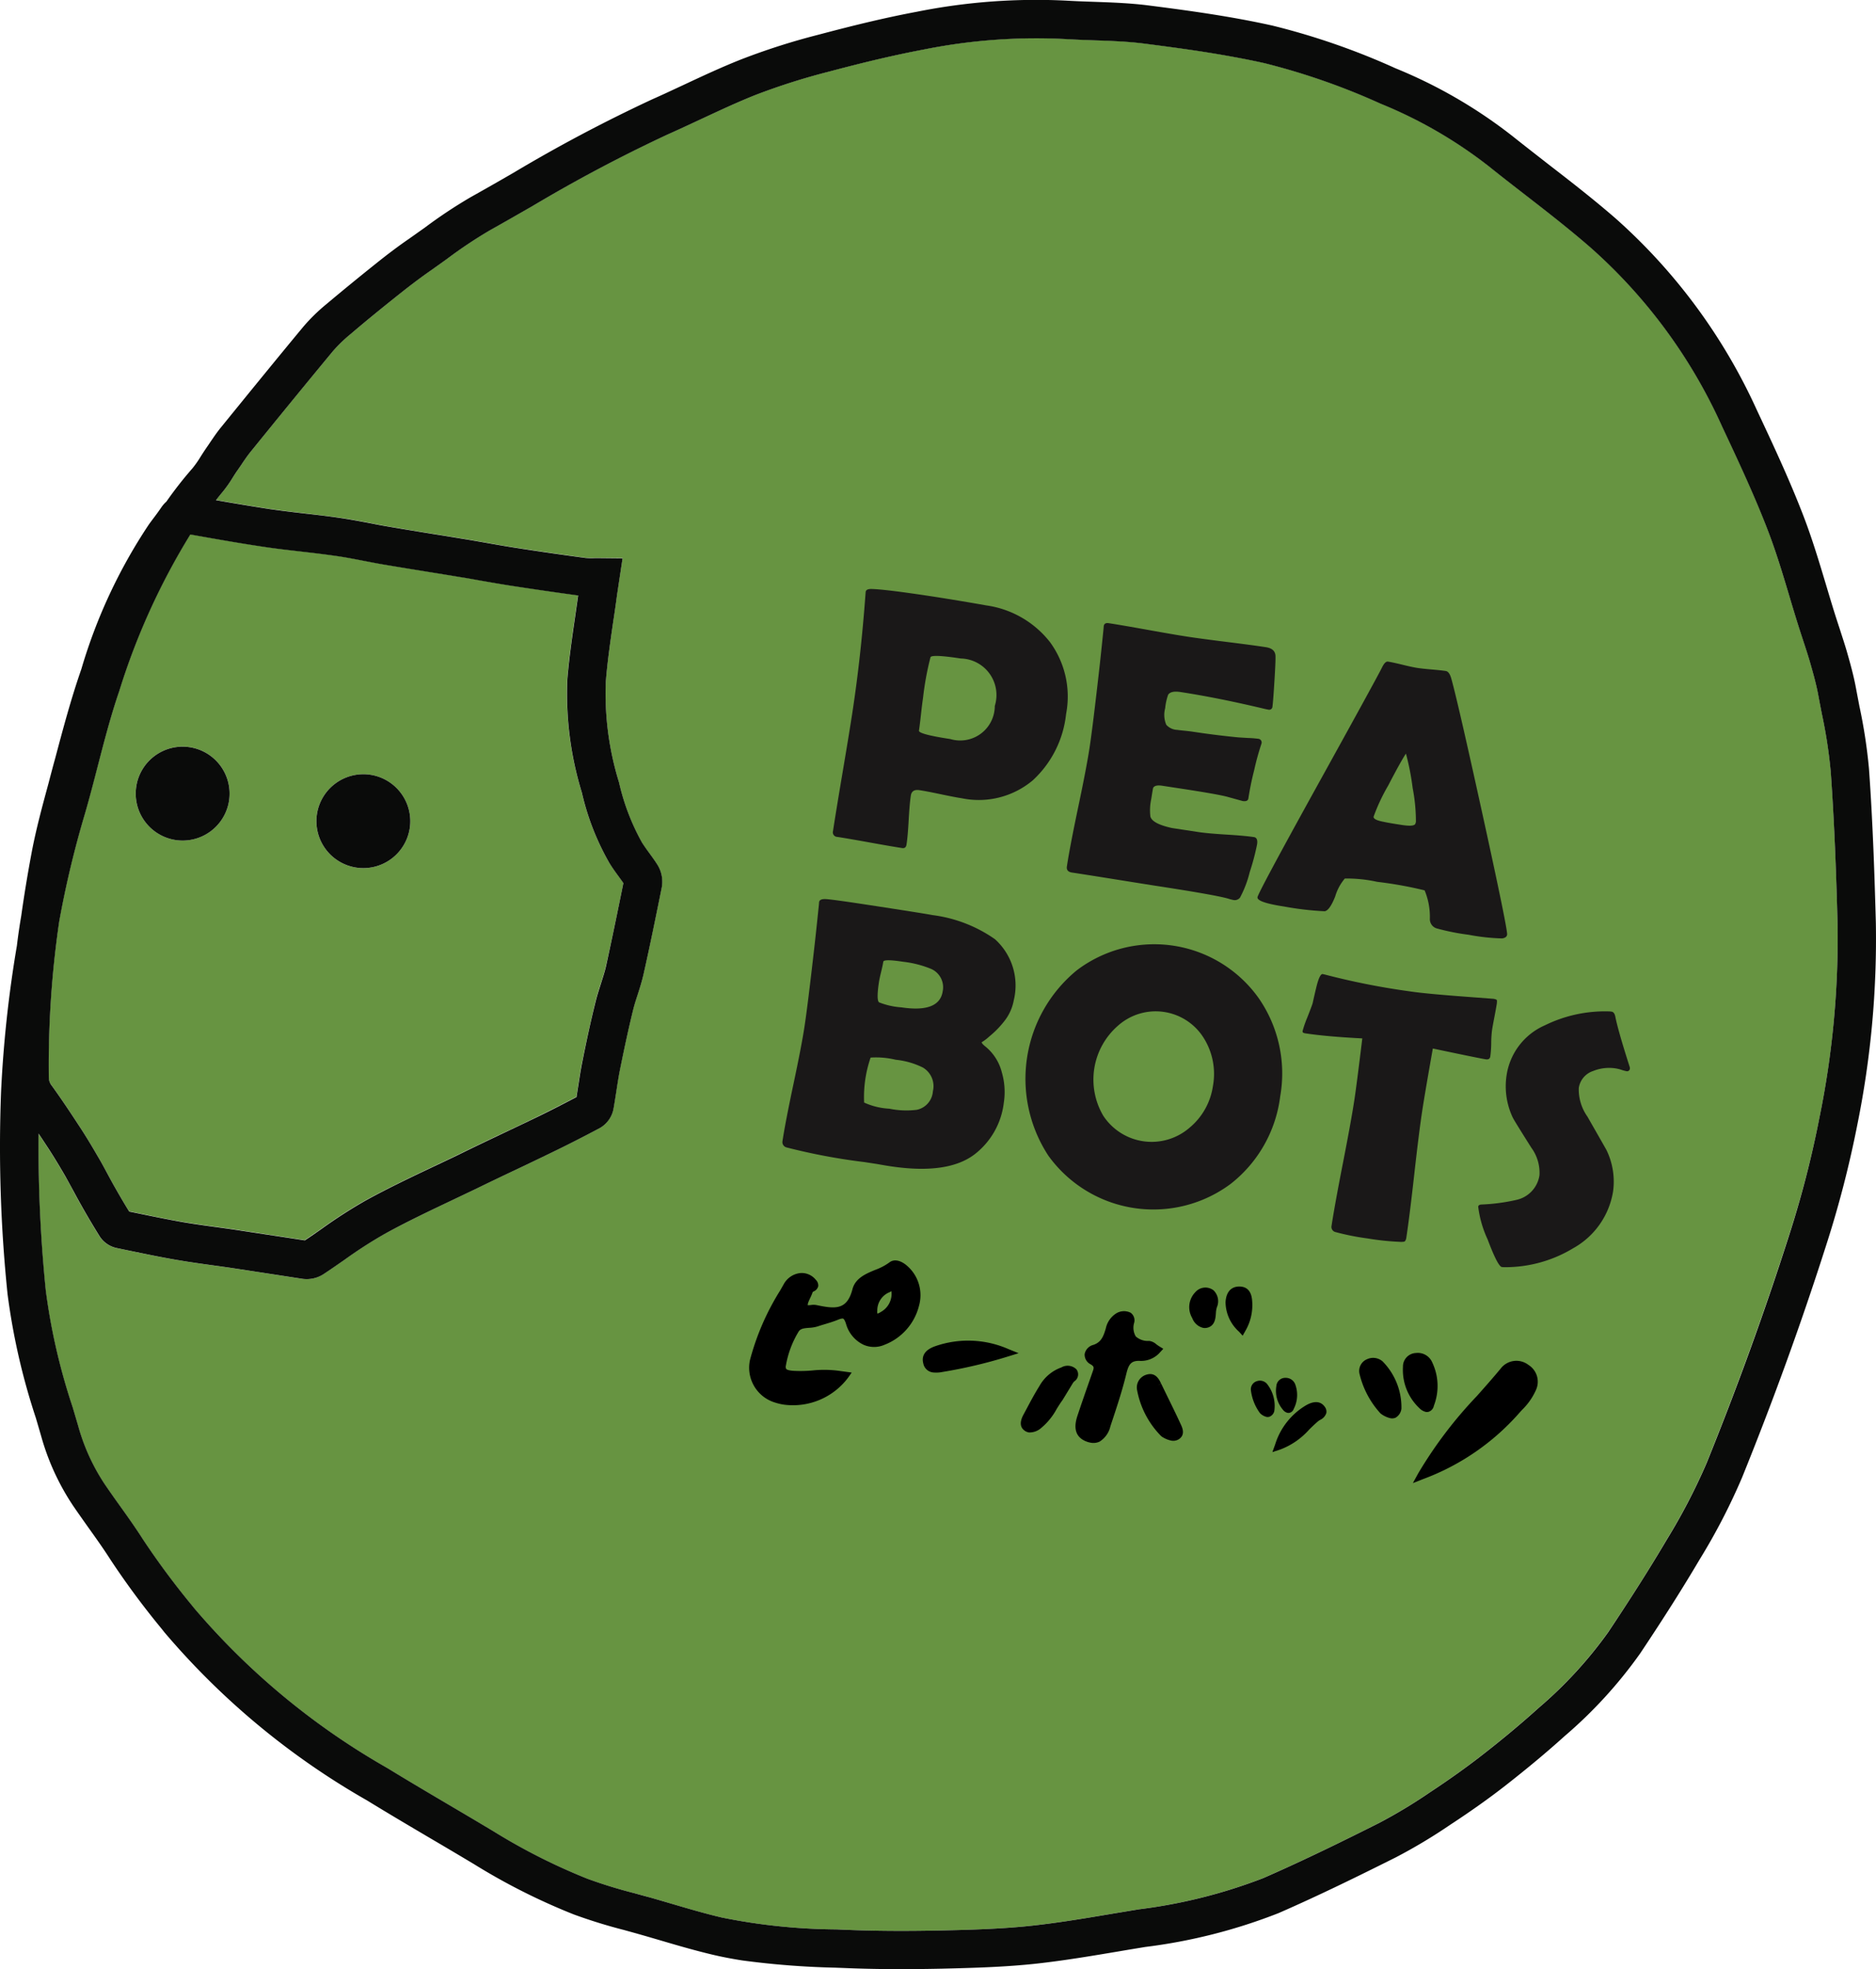 <svg xmlns="http://www.w3.org/2000/svg" width="86.8" height="91.078" viewBox="0 0 86.8 91.078">
  <g id="Group_51" data-name="Group 51" transform="translate(-507.832 -126.929)">
    <g id="Group_48" data-name="Group 48" transform="translate(507.832 126.929)">
      <g id="Group_47" data-name="Group 47" transform="translate(0)">
        <g id="Group_46" data-name="Group 46">
          <path id="Path_37" data-name="Path 37" d="M543.434,244.365c.083.114.165.226.243.34-.275,1.362-.53,2.6-.81,3.84-.058.253-.141.513-.231.79s-.177.55-.25.846c-.214.875-.416,1.792-.618,2.8-.073.365-.129.727-.182,1.08-.029.178-.056.355-.083.533-.53.28-1.136.591-1.751.892s-1.257.606-1.887.9c-.593.282-1.187.564-1.778.856-.374.182-.749.357-1.128.537-1.06.5-2.157,1.024-3.21,1.6a22.686,22.686,0,0,0-2,1.284c-.27.19-.54.379-.82.562-.564-.088-1.126-.173-1.69-.258l-1.367-.209c-.333-.051-.666-.1-1-.143-.52-.07-1.06-.146-1.578-.233-.722-.124-1.457-.277-2.169-.426l-.321-.066c-.221-.36-.44-.732-.652-1.106-.122-.209-.236-.423-.35-.635-.141-.263-.28-.52-.43-.776-.319-.547-.589-.995-.863-1.413-.37-.567-.812-1.235-1.284-1.889a.6.6,0,0,1-.139-.382,45.687,45.687,0,0,1,.482-7.22,46.267,46.267,0,0,1,1.187-4.968c.212-.732.4-1.474.591-2.193.3-1.16.615-2.359,1-3.492a31.763,31.763,0,0,1,3.288-7.239l.2.034c1.053.187,2.145.379,3.227.54.571.088,1.15.151,1.712.216.513.058,1.026.119,1.539.192.445.061.883.146,1.347.236.319.061.64.124.961.178.681.114,1.364.224,2.045.336.494.078.987.16,1.481.241.309.049.613.1.922.16.452.078.907.158,1.362.229,1.06.163,2.123.319,3.149.457-.044.314-.09.623-.134.936-.139.948-.282,1.931-.365,2.913a15.559,15.559,0,0,0,.669,5.265,11.865,11.865,0,0,0,1.269,3.251C543.157,243.983,543.3,244.177,543.434,244.365Zm-9.644-2.191a2.171,2.171,0,1,0-2.473,1.819A2.172,2.172,0,0,0,533.79,242.174Zm-8.36-1.277a2.171,2.171,0,1,0-2.473,1.819A2.169,2.169,0,0,0,525.429,240.9Z" transform="translate(-514.833 -203.865)" fill="#679441"/>
          <path id="Path_38" data-name="Path 38" d="M541.147,158.242l-.275,0a2.892,2.892,0,0,1-.411-.007c-1.055-.141-2.14-.3-3.229-.467-.443-.068-.883-.146-1.325-.224-.314-.056-.627-.109-.941-.163-.494-.08-.99-.163-1.486-.241-.678-.109-1.354-.219-2.033-.336-.309-.051-.618-.109-.922-.17-.464-.088-.946-.18-1.43-.25-.528-.075-1.058-.136-1.588-.2-.547-.063-1.106-.129-1.658-.209-.829-.129-1.668-.268-2.495-.413.08-.095.151-.192.231-.287a5.892,5.892,0,0,0,.559-.778c.068-.107.136-.212.209-.316.061-.088.122-.175.182-.265.146-.219.284-.421.43-.6,1.145-1.413,2.478-3.054,3.806-4.65a6.714,6.714,0,0,1,.849-.815c.688-.584,1.435-1.194,2.283-1.87.474-.377.946-.732,1.408-1.053.243-.173.486-.345.729-.52a21.029,21.029,0,0,1,1.97-1.316c.661-.37,1.32-.749,1.979-1.126a69.988,69.988,0,0,1,6.262-3.317c.5-.221.995-.452,1.488-.683.849-.394,1.724-.8,2.59-1.15a30.432,30.432,0,0,1,3.349-1.065c1.782-.474,3.149-.793,4.428-1.033a26.432,26.432,0,0,1,6.551-.484c.435.027.875.044,1.311.058.8.027,1.544.053,2.286.146.924.119,1.78.233,2.6.357,1.043.16,2.023.336,2.994.55a31.457,31.457,0,0,1,5.4,1.882,20.932,20.932,0,0,1,5.009,2.9c.55.443,1.109.875,1.668,1.308,1.007.781,2.043,1.588,3.008,2.424a24.375,24.375,0,0,1,6.1,8.278c.737,1.568,1.5,3.188,2.123,4.815.384,1,.7,2.065,1.012,3.093.143.484.289.968.443,1.449.061.192.124.382.187.574.107.321.212.642.306.968.143.5.292,1.021.387,1.534.053.287.109.574.165.863a22.71,22.71,0,0,1,.413,2.685c.178,2.459.26,4.934.316,7.03a41.361,41.361,0,0,1-.829,8.927,47.1,47.1,0,0,1-1.432,5.523c-1.114,3.482-2.4,7.02-3.811,10.515a27.981,27.981,0,0,1-1.851,3.553c-.749,1.274-1.607,2.629-2.7,4.263a19.514,19.514,0,0,1-3.2,3.485c-.815.734-1.683,1.461-2.658,2.218-.705.55-1.5,1.114-2.422,1.724a23.609,23.609,0,0,1-2.347,1.41c-1.578.793-3.443,1.712-5.333,2.536a24.145,24.145,0,0,1-5.744,1.442l-1.209.2c-1.218.207-2.478.418-3.713.554-1.391.153-2.8.195-4.253.226-1.629.034-3.076.027-4.421-.032l-.4-.017a27.644,27.644,0,0,1-5.311-.55c-.776-.182-1.561-.413-2.322-.637-.328-.1-.657-.192-.987-.287-.243-.071-.489-.136-.734-.2a22.6,22.6,0,0,1-2.167-.666,27.879,27.879,0,0,1-4.346-2.193c-.664-.4-1.328-.79-1.992-1.182-.968-.571-1.967-1.16-2.935-1.753a33.489,33.489,0,0,1-8.92-7.378l-.122-.151a36.622,36.622,0,0,1-2.254-3.037c-.348-.547-.725-1.075-1.092-1.588-.226-.316-.455-.637-.674-.961a9.347,9.347,0,0,1-1.24-2.721l-.255-.861a28.672,28.672,0,0,1-1.24-5.389,65.73,65.73,0,0,1-.333-7.256c.148.221.3.447.428.647.255.389.513.812.812,1.33.139.241.272.486.4.73.122.226.243.45.37.671.265.469.542.934.822,1.384a1.24,1.24,0,0,0,.81.537l.52.109c.727.151,1.478.306,2.227.435.185.029.37.063.554.09.365.056.729.107,1.085.156.326.044.654.09.98.139l1.357.207,1.855.285a1.429,1.429,0,0,0,.958-.214c.331-.216.654-.443.98-.669a20.819,20.819,0,0,1,1.841-1.187c1.009-.554,2.082-1.065,3.117-1.559.382-.182.759-.36,1.138-.542q.883-.43,1.766-.846.956-.452,1.9-.912c.732-.355,1.437-.722,2.031-1.036a1.3,1.3,0,0,0,.647-.88c.051-.277.092-.554.136-.832.053-.348.1-.676.168-1,.2-.987.394-1.88.6-2.733.056-.231.131-.469.214-.722.1-.3.2-.613.272-.944.3-1.306.557-2.6.846-4.027a1.486,1.486,0,0,0-.2-1.051c-.117-.185-.246-.36-.372-.535s-.241-.331-.338-.486A10.385,10.385,0,0,1,542,168.628a13.874,13.874,0,0,1-.613-4.659c.073-.927.212-1.877.345-2.8.063-.413.124-.829.177-1.245.022-.134.041-.27.063-.418l.192-1.255Z" transform="translate(-513.36 -132.435)" fill="#679441"/>
          <path id="Path_39" data-name="Path 39" d="M594.625,169.6a43.216,43.216,0,0,1-.849,9.311,49.014,49.014,0,0,1-1.486,5.727c-1.128,3.526-2.427,7.106-3.859,10.639a28.761,28.761,0,0,1-1.962,3.786c-.771,1.306-1.644,2.687-2.755,4.35a21.015,21.015,0,0,1-3.487,3.813c-.846.764-1.751,1.515-2.755,2.3-.739.576-1.571,1.167-2.536,1.8a25.035,25.035,0,0,1-2.527,1.513c-1.6.8-3.49,1.734-5.418,2.575a25.355,25.355,0,0,1-6.167,1.566c-.4.066-.8.131-1.2.2-1.243.209-2.529.426-3.813.569-1.459.16-2.921.2-4.411.236-1.666.036-3.147.027-4.533-.032l-.4-.015a38.822,38.822,0,0,1-4.282-.333c-.455-.071-.909-.156-1.364-.263-.824-.195-1.634-.43-2.415-.661-.326-.095-.649-.19-.973-.282-.238-.068-.479-.134-.717-.2a24.421,24.421,0,0,1-2.334-.722,29.287,29.287,0,0,1-4.623-2.33c-.659-.394-1.318-.785-1.984-1.175-.973-.574-1.979-1.167-2.962-1.77a35.054,35.054,0,0,1-9.379-7.782l-.119-.151a37.689,37.689,0,0,1-2.361-3.186c-.326-.511-.674-1-1.043-1.515-.231-.328-.467-.657-.693-.99a11.187,11.187,0,0,1-1.481-3.224c-.083-.285-.165-.569-.25-.854a30.743,30.743,0,0,1-1.306-5.719,66.286,66.286,0,0,1-.3-9.348,55.972,55.972,0,0,1,.734-6.772c.051-.435.119-.895.2-1.374.129-.917.282-1.855.462-2.823.209-1.136.511-2.24.8-3.307.1-.382.2-.764.306-1.145.362-1.362.737-2.77,1.213-4.136a24.478,24.478,0,0,1,3.1-6.653c.068-.1.139-.192.209-.287.134-.175.265-.355.392-.54a1.423,1.423,0,0,1,.233-.265,17.828,17.828,0,0,1,1.2-1.534,4.677,4.677,0,0,0,.391-.557c.08-.126.161-.25.243-.372.058-.083.114-.165.17-.248.161-.236.326-.484.523-.725,1.153-1.418,2.488-3.062,3.82-4.667a8.429,8.429,0,0,1,1.065-1.038c.7-.588,1.459-1.211,2.322-1.9.5-.4,1-.778,1.5-1.121.236-.165.472-.336.708-.5a22.4,22.4,0,0,1,2.142-1.423q.985-.551,1.965-1.119a70.98,70.98,0,0,1,6.422-3.4c.489-.216.975-.445,1.461-.671.868-.406,1.768-.827,2.687-1.189a31.294,31.294,0,0,1,3.546-1.131c1.829-.486,3.232-.815,4.557-1.063a28.077,28.077,0,0,1,6.989-.511c.421.024.841.039,1.265.053.8.029,1.622.058,2.446.163,2.15.272,3.954.535,5.751.934a32.778,32.778,0,0,1,5.7,1.977,22.564,22.564,0,0,1,5.43,3.152c.545.435,1.1.863,1.646,1.291,1.024.79,2.082,1.612,3.086,2.483a26.47,26.47,0,0,1,6.541,8.852c.754,1.607,1.53,3.259,2.176,4.944.409,1.063.734,2.157,1.053,3.217.143.477.284.951.435,1.425.058.182.119.367.18.552.109.343.224.686.326,1.033.148.518.316,1.106.426,1.7.053.282.107.564.16.844a24.278,24.278,0,0,1,.445,2.9C594.486,164.98,594.567,167.482,594.625,169.6Zm-2.6,8.976a41.36,41.36,0,0,0,.829-8.927c-.056-2.1-.139-4.572-.316-7.03a22.722,22.722,0,0,0-.413-2.685c-.056-.289-.112-.576-.165-.863-.095-.513-.243-1.031-.387-1.534-.095-.326-.2-.647-.306-.968-.063-.192-.126-.382-.187-.574-.153-.481-.3-.965-.443-1.449-.309-1.029-.627-2.094-1.012-3.093-.625-1.627-1.386-3.246-2.123-4.815a24.377,24.377,0,0,0-6.1-8.278c-.965-.837-2-1.644-3.008-2.424-.559-.433-1.119-.866-1.668-1.308a20.933,20.933,0,0,0-5.009-2.9,31.458,31.458,0,0,0-5.4-1.882c-.97-.214-1.95-.389-2.994-.55-.819-.124-1.675-.238-2.6-.357-.742-.092-1.491-.119-2.286-.146-.435-.015-.875-.032-1.311-.058a26.433,26.433,0,0,0-6.551.484c-1.279.241-2.646.559-4.428,1.033a30.436,30.436,0,0,0-3.349,1.065c-.866.345-1.741.756-2.59,1.15-.494.231-.99.462-1.488.683a69.977,69.977,0,0,0-6.262,3.317c-.659.377-1.318.756-1.979,1.126a21.025,21.025,0,0,0-1.97,1.316c-.243.175-.486.348-.729.52-.462.321-.934.676-1.408,1.053-.849.676-1.6,1.286-2.283,1.87a6.714,6.714,0,0,0-.849.815c-1.328,1.6-2.66,3.237-3.806,4.65-.146.18-.285.382-.43.6-.061.09-.122.178-.182.265-.073.1-.141.209-.209.316a5.9,5.9,0,0,1-.559.778c-.08.095-.151.192-.231.287.827.146,1.666.285,2.495.413.552.08,1.111.146,1.658.209.53.061,1.06.122,1.588.2.484.071.965.163,1.43.25.3.061.613.119.922.17.678.117,1.354.226,2.033.336.5.078.992.161,1.486.241.314.053.627.107.941.163.443.078.883.156,1.325.224,1.089.17,2.174.326,3.229.467a2.892,2.892,0,0,0,.411.007l.275,0,1.021.01L536.448,154c-.022.148-.041.285-.063.418-.054.416-.114.832-.178,1.245-.134.922-.272,1.872-.345,2.8a13.873,13.873,0,0,0,.613,4.659,10.383,10.383,0,0,0,1.065,2.782c.1.156.209.309.338.486s.255.35.372.535a1.486,1.486,0,0,1,.2,1.051c-.289,1.43-.55,2.721-.846,4.027-.075.331-.175.644-.272.944-.083.253-.158.491-.214.722-.209.854-.4,1.746-.6,2.733-.066.323-.114.652-.168,1-.044.277-.085.554-.136.832a1.3,1.3,0,0,1-.647.88c-.593.314-1.3.681-2.031,1.036q-.945.46-1.9.912-.883.416-1.765.846c-.379.182-.756.36-1.138.542-1.036.494-2.108,1-3.117,1.559a20.809,20.809,0,0,0-1.841,1.187c-.326.226-.649.452-.98.669a1.429,1.429,0,0,1-.958.214l-1.855-.285-1.357-.207c-.326-.049-.654-.095-.98-.139-.355-.049-.72-.1-1.085-.156-.185-.027-.37-.061-.554-.09-.749-.129-1.5-.285-2.227-.435l-.52-.109a1.241,1.241,0,0,1-.81-.537c-.28-.45-.557-.914-.822-1.384-.126-.221-.248-.445-.37-.671-.131-.243-.265-.489-.4-.73-.3-.518-.557-.941-.812-1.33-.131-.2-.28-.426-.428-.647a65.73,65.73,0,0,0,.333,7.256,28.672,28.672,0,0,0,1.24,5.389l.255.861a9.348,9.348,0,0,0,1.24,2.721c.219.323.447.644.674.961.367.513.744,1.041,1.092,1.588a36.614,36.614,0,0,0,2.254,3.037l.122.151a33.49,33.49,0,0,0,8.92,7.378c.968.593,1.967,1.182,2.935,1.753.664.392,1.328.783,1.992,1.182a27.884,27.884,0,0,0,4.346,2.193,22.614,22.614,0,0,0,2.167.666c.246.068.491.134.734.2.331.095.659.19.987.287.761.224,1.547.455,2.322.637a27.644,27.644,0,0,0,5.311.55l.4.017c1.345.058,2.792.066,4.421.032,1.449-.032,2.862-.073,4.253-.226,1.235-.136,2.495-.348,3.713-.554l1.209-.2a24.147,24.147,0,0,0,5.744-1.442c1.889-.824,3.755-1.744,5.333-2.536a23.609,23.609,0,0,0,2.347-1.41c.924-.61,1.717-1.175,2.422-1.724.975-.756,1.843-1.483,2.658-2.218a19.516,19.516,0,0,0,3.2-3.485c1.089-1.634,1.948-2.989,2.7-4.263a27.988,27.988,0,0,0,1.851-3.553c1.415-3.494,2.7-7.033,3.811-10.515A47.1,47.1,0,0,0,592.025,178.573Zm-55.349-10.8c-.078-.114-.16-.226-.243-.34-.136-.187-.277-.382-.411-.6a11.863,11.863,0,0,1-1.269-3.251,15.561,15.561,0,0,1-.669-5.265c.083-.982.226-1.965.365-2.913.044-.314.09-.623.134-.936-1.026-.139-2.089-.294-3.149-.457-.455-.071-.909-.151-1.362-.229-.309-.056-.613-.112-.922-.16-.494-.08-.987-.163-1.481-.241-.681-.112-1.364-.221-2.045-.336-.321-.053-.642-.117-.961-.178-.464-.09-.9-.175-1.347-.236-.513-.073-1.026-.134-1.539-.192-.562-.066-1.141-.129-1.712-.216-1.082-.16-2.174-.353-3.227-.54l-.2-.034a31.763,31.763,0,0,0-3.288,7.239c-.389,1.133-.7,2.332-1,3.492-.187.72-.379,1.461-.591,2.193a46.267,46.267,0,0,0-1.187,4.968,45.694,45.694,0,0,0-.481,7.22.6.6,0,0,0,.139.382c.472.654.914,1.323,1.284,1.889.275.418.545.866.863,1.413.151.255.289.513.43.776.114.212.229.426.35.635.212.374.43.747.652,1.106l.321.066c.713.148,1.447.3,2.169.426.518.088,1.058.163,1.578.233.336.046.669.092,1,.143l1.367.209c.564.085,1.126.17,1.69.258.28-.182.55-.372.819-.562a22.686,22.686,0,0,1,2-1.284c1.053-.579,2.15-1.1,3.21-1.6.379-.18.754-.355,1.128-.537.591-.292,1.184-.574,1.778-.856.63-.3,1.269-.6,1.887-.9s1.221-.613,1.751-.892c.027-.178.053-.355.083-.533.054-.353.109-.715.182-1.08.2-1.009.4-1.926.618-2.8.073-.3.163-.571.25-.846s.173-.537.231-.79C536.146,170.366,536.4,169.131,536.676,167.769Z" transform="translate(-507.832 -126.929)" fill="#0a0b0a"/>
          <path id="Path_40" data-name="Path 40" d="M570.533,274.217a2.171,2.171,0,1,1-2.473,1.819A2.172,2.172,0,0,1,570.533,274.217Z" transform="translate(-553.395 -238.382)" fill="#0a0b0a"/>
          <path id="Path_41" data-name="Path 41" d="M536.152,268.966a2.171,2.171,0,1,1-2.473,1.819A2.169,2.169,0,0,1,536.152,268.966Z" transform="translate(-527.374 -234.406)" fill="#0a0b0a"/>
        </g>
      </g>
    </g>
    <g id="Group_49" data-name="Group 49" transform="translate(544.033 154.169)">
      <path id="Path_42" data-name="Path 42" d="M677.114,244.735a4.869,4.869,0,0,1-1.535,3.061,3.883,3.883,0,0,1-3.28.836q-.329-.05-.984-.188t-.984-.188q-.354-.054-.4.25-.058.378-.1,1.136t-.1,1.129q-.029.189-.2.163-.5-.077-1.5-.258t-1.5-.258a.213.213,0,0,1-.2-.275q.139-.912.447-2.735t.447-2.735q.394-2.579.606-5.455l.009-.116q.007-.158.275-.151.653.016,2.838.349,1.289.2,2.467.41a4.546,4.546,0,0,1,2.951,1.7A4.262,4.262,0,0,1,677.114,244.735Zm-3.3-.369a1.69,1.69,0,0,0-1.572-2.2q-1.314-.2-1.4-.063a13.511,13.511,0,0,0-.347,1.889q-.039.255-.094.755t-.094.755q-.025.165,1.453.39A1.6,1.6,0,0,0,673.816,244.366Z" transform="translate(-663.989 -238.949)" fill="#1a1818"/>
      <path id="Path_43" data-name="Path 43" d="M719.621,255.7a10.821,10.821,0,0,1-.338,1.276,5.008,5.008,0,0,1-.45,1.184.309.309,0,0,1-.295.115,2,2,0,0,1-.243-.062q-.587-.174-3.487-.616-.632-.1-1.88-.3t-1.872-.294q-.271-.042-.235-.28.14-.92.525-2.748t.525-2.748q.143-.937.435-3.506.076-.661.21-1.977l.009-.116q.012-.192.234-.158.608.093,1.823.312t1.823.312q.6.092,1.812.243t1.812.243q.427.065.444.4.012.2-.048,1.165t-.091,1.176a.151.151,0,0,1-.191.147c-.033-.005-.09-.016-.171-.035q-2.158-.514-3.9-.78-.435-.066-.565.124a2.6,2.6,0,0,0-.138.626,1.173,1.173,0,0,0,.051.765.714.714,0,0,0,.51.237q.082.013.322.037t.4.048q1.035.158,2.1.262l.458.028a4.114,4.114,0,0,1,.449.035.173.173,0,0,1,.168.219,12.127,12.127,0,0,0-.34,1.234,13.286,13.286,0,0,0-.267,1.3c-.016.109-.1.152-.263.128l-.727-.2q-.461-.121-2.128-.375l-.871-.133q-.337-.051-.419.1-.014.04-.086.508a2.443,2.443,0,0,0-.041.818q.092.333,1,.53l1.2.183q.435.067,1.306.12t1.3.118Q719.667,255.408,719.621,255.7Z" transform="translate(-697.659 -243.886)" fill="#1a1818"/>
      <path id="Path_44" data-name="Path 44" d="M758.65,265.4q-.022.148-.237.174a9.523,9.523,0,0,1-1.538-.168,10.545,10.545,0,0,1-1.5-.3.449.449,0,0,1-.3-.424,3.176,3.176,0,0,0-.242-1.331,18.264,18.264,0,0,0-2.192-.394,6.559,6.559,0,0,0-1.5-.153,2.281,2.281,0,0,0-.446.831q-.261.658-.491.682a13.987,13.987,0,0,1-1.883-.22q-1.257-.192-1.22-.43.033-.213,2.658-4.965,2.844-5.138,3.1-5.654.146-.3.278-.277.222.034.679.146t.688.147q.222.034.658.071t.649.07q.156.024.246.315.271.924,1.446,6.273Q758.684,265.177,758.65,265.4Zm-4.681-8.373q-.228.335-.823,1.48a8.613,8.613,0,0,0-.673,1.435q-.023.148.468.24.252.055.835.144.542.083.62-.04a.325.325,0,0,0,.034-.113,8.094,8.094,0,0,0-.15-1.553A11.749,11.749,0,0,0,753.969,257.026Z" transform="translate(-725.119 -249.41)" fill="#1a1818"/>
      <path id="Path_45" data-name="Path 45" d="M666.944,307.374a3.533,3.533,0,0,1-1.327,2.361q-1.251.978-3.953.565-.205-.031-.59-.1l-.583-.089a28.186,28.186,0,0,1-3.587-.674.254.254,0,0,1-.2-.291q.134-.879.509-2.646t.51-2.654q.146-.953.448-3.6.078-.677.218-2.034l.009-.116q.016-.157.287-.149t1.907.258q2.62.4,3.061.484a6.448,6.448,0,0,1,2.881,1.113,2.878,2.878,0,0,1,.871,2.831,2.18,2.18,0,0,1-.453.981,4.343,4.343,0,0,1-.677.687,2.01,2.01,0,0,1-.352.266q-.009.058.186.213a2.246,2.246,0,0,1,.744,1.181A3.252,3.252,0,0,1,666.944,307.374Zm-2.826-5.164a.926.926,0,0,0-.563-1.044,4.873,4.873,0,0,0-1.279-.321q-.887-.135-.907,0-.024.156-.1.468t-.1.468q-.125.821,0,.941a3.431,3.431,0,0,0,1.032.233Q663.964,303.221,664.118,302.211Zm-.455,4.629a1,1,0,0,0-.463-1.1,3.653,3.653,0,0,0-1.256-.36,3.885,3.885,0,0,0-1.162-.1,5.588,5.588,0,0,0-.3,2.08,3.226,3.226,0,0,0,1.167.284,3.9,3.9,0,0,0,1.27.051A.937.937,0,0,0,663.663,306.84Z" transform="translate(-656.701 -283.603)" fill="#1a1818"/>
      <path id="Path_46" data-name="Path 46" d="M714.694,313.523a6.089,6.089,0,0,1-2.291,4.046,5.989,5.989,0,0,1-8.433-1.3,6.491,6.491,0,0,1,1.31-8.576,5.93,5.93,0,0,1,8.419,1.286A6.112,6.112,0,0,1,714.694,313.523Zm-3.11-.492a3.124,3.124,0,0,0-.428-2.209,2.62,2.62,0,0,0-3.964-.572,3.3,3.3,0,0,0-.686,4.165,2.678,2.678,0,0,0,3.991.559A3.081,3.081,0,0,0,711.583,313.032Z" transform="translate(-691.662 -290.052)" fill="#1a1818"/>
      <path id="Path_47" data-name="Path 47" d="M764.345,316.027q-.025.164-.206.137-.312-.048-2.454-.5-.367,2.07-.492,2.892-.148.969-.367,2.928t-.367,2.928q-.024.156-.1.186a.993.993,0,0,1-.236.006,11.971,11.971,0,0,1-1.456-.155,11.509,11.509,0,0,1-1.477-.293.244.244,0,0,1-.191-.29q.148-.969.526-2.9t.526-2.9q.1-.641.371-2.869-1.668-.086-2.645-.236c-.088-.014-.127-.047-.119-.1a4.823,4.823,0,0,1,.212-.615q.219-.555.254-.676.084-.382.176-.763.151-.608.291-.586l.114.026a33.584,33.584,0,0,0,3.908.773q.739.113,2.751.26l1.089.082a.456.456,0,0,1,.186.049c.014.016.017.071.008.165q-.034.221-.11.614-.083.433-.111.613a4.973,4.973,0,0,0-.039.612A4.994,4.994,0,0,1,764.345,316.027Z" transform="translate(-731.591 -294.408)" fill="#1a1818"/>
      <path id="Path_48" data-name="Path 48" d="M795.31,327.6a3.671,3.671,0,0,1-1.841,2.644,6.071,6.071,0,0,1-3.2.881.967.967,0,0,1-.108-.008q-.189-.029-.661-1.282a5.045,5.045,0,0,1-.434-1.508c.009-.06.056-.092.141-.1a8.768,8.768,0,0,0,1.647-.219,1.373,1.373,0,0,0,1.047-1.134,1.957,1.957,0,0,0-.377-1.276q-.8-1.265-.862-1.4a3.385,3.385,0,0,1-.278-1.976,3.007,3.007,0,0,1,1.77-2.285,6.3,6.3,0,0,1,2.948-.643c.061,0,.108.008.141.013q.123.019.167.227.122.632.663,2.32a.2.2,0,0,1,.012.086.129.129,0,0,1-.169.117,1.671,1.671,0,0,1-.218-.059,1.685,1.685,0,0,0-.235-.061,1.97,1.97,0,0,0-1.076.113.977.977,0,0,0-.667.789,2.173,2.173,0,0,0,.4,1.322q.843,1.474.882,1.547A3.339,3.339,0,0,1,795.31,327.6Z" transform="translate(-756.873 -299.755)" fill="#1a1818"/>
    </g>
    <g id="Group_50" data-name="Group 50" transform="translate(542.492 185.227)">
      <path id="Path_49" data-name="Path 49" d="M657.727,366.962c-.315-.3-.65-.38-.875-.2a2.65,2.65,0,0,1-.655.343c-.43.178-.917.381-1.05.893-.254.977-.8.915-1.673.732a.765.765,0,0,0-.254,0,.927.927,0,0,1-.142.007.387.387,0,0,1,.037-.161c.023-.059.051-.117.078-.175a2.188,2.188,0,0,0,.115-.275l.045-.026a.355.355,0,0,0,.211-.244.366.366,0,0,0-.115-.295.831.831,0,0,0-.721-.309.992.992,0,0,0-.753.5l-.17.3a11.642,11.642,0,0,0-1.4,3.223,1.682,1.682,0,0,0,1.163,1.966,2.54,2.54,0,0,0,.4.095,3.188,3.188,0,0,0,2.97-1.237l.174-.246-.407-.055c-.069-.009-.133-.017-.2-.028a5.23,5.23,0,0,0-1.2-.015,6.125,6.125,0,0,1-.862.019c-.107-.007-.308-.022-.363-.091a.212.212,0,0,1-.014-.149,4.492,4.492,0,0,1,.588-1.572c.085-.14.238-.159.482-.178a1.623,1.623,0,0,0,.41-.068c.115-.04.232-.074.349-.109.186-.056.379-.114.565-.19.134-.056.22-.074.259-.057.019.009.07.05.13.24a1.527,1.527,0,0,0,.794.959,1.205,1.205,0,0,0,.987.009,2.611,2.611,0,0,0,1.595-1.8A1.8,1.8,0,0,0,657.727,366.962Zm-1.284,2.1h0a.615.615,0,0,1-.137.065.229.229,0,0,1-.01-.124.91.91,0,0,1,.518-.846,1.034,1.034,0,0,0,.137-.068A.965.965,0,0,1,656.443,369.06Z" transform="translate(-650.365 -366.667)"/>
      <path id="Path_50" data-name="Path 50" d="M782,385.953a.914.914,0,0,0-1.276.163c-.359.434-.741.865-1.111,1.281a19.783,19.783,0,0,0-2.717,3.583l-.24.44.467-.183a11.024,11.024,0,0,0,4.409-3.009c.056-.064.114-.128.172-.191a2.965,2.965,0,0,0,.641-.912A.917.917,0,0,0,782,385.953Z" transform="translate(-745.943 -381.122)"/>
      <path id="Path_51" data-name="Path 51" d="M716.376,378.209l.151-.163-.189-.116c-.05-.031-.094-.063-.134-.093a.615.615,0,0,0-.33-.156.839.839,0,0,1-.622-.208.8.8,0,0,1-.073-.631.433.433,0,0,0-.161-.463.688.688,0,0,0-.7.049,1.091,1.091,0,0,0-.451.676c-.109.37-.214.642-.579.762a.541.541,0,0,0-.4.426.5.5,0,0,0,.278.472c.177.107.158.158.082.371l-.155.443c-.176.5-.352,1.008-.521,1.514-.089.267-.328.977.414,1.248a1.045,1.045,0,0,0,.195.051.669.669,0,0,0,.4-.053,1.132,1.132,0,0,0,.5-.714l.013-.039c.258-.773.526-1.572.722-2.38.106-.438.218-.618.631-.6A1.161,1.161,0,0,0,716.376,378.209Z" transform="translate(-697.363 -373.959)"/>
      <path id="Path_52" data-name="Path 52" d="M684,382.17c-.59.2-.634.545-.567.8a.516.516,0,0,0,.448.418,1.443,1.443,0,0,0,.446-.023,22.409,22.409,0,0,0,3.028-.715l.489-.151-.474-.192A4.637,4.637,0,0,0,684,382.17Z" transform="translate(-675.374 -378.208)"/>
      <path id="Path_53" data-name="Path 53" d="M767.52,385.357a.671.671,0,0,0-.724-.1.588.588,0,0,0-.346.672,4.128,4.128,0,0,0,.968,1.83l.024.02a1.175,1.175,0,0,0,.448.208.412.412,0,0,0,.22-.022.552.552,0,0,0,.28-.423A3.032,3.032,0,0,0,767.52,385.357Z" transform="translate(-738.208 -380.687)"/>
      <path id="Path_54" data-name="Path 54" d="M703.939,386.779l-.034.012h0a1.89,1.89,0,0,0-.976.839c-.214.343-.407.7-.593,1.052l-.141.263c-.068.125-.273.506.022.741a.464.464,0,0,0,.223.1.812.812,0,0,0,.57-.211,2.964,2.964,0,0,0,.707-.868c.088-.142.171-.276.275-.417l.122-.2q.183-.3.365-.6a.524.524,0,0,1,.067-.073.384.384,0,0,0,.091-.548A.575.575,0,0,0,703.939,386.779Z" transform="translate(-689.491 -381.83)"/>
      <path id="Path_55" data-name="Path 55" d="M726.165,390.569c-.179-.39-.368-.775-.557-1.161-.112-.228-.223-.456-.333-.685l-.165.079h0l.161-.085c-.091-.19-.26-.542-.684-.407a.616.616,0,0,0-.43.692,4.087,4.087,0,0,0,1.106,2.136l.044.037a1.253,1.253,0,0,0,.434.182.48.48,0,0,0,.4-.1c.249-.208.107-.511.039-.656Z" transform="translate(-706.209 -383.024)"/>
      <path id="Path_56" data-name="Path 56" d="M775.976,386.978a.365.365,0,0,0,.237-.28,2.528,2.528,0,0,0-.072-1.992.725.725,0,0,0-.759-.444.625.625,0,0,0-.6.641,2.427,2.427,0,0,0,.767,1.916.609.609,0,0,0,.295.168A.3.3,0,0,0,775.976,386.978Z" transform="translate(-744.529 -379.98)"/>
      <path id="Path_57" data-name="Path 57" d="M751.486,393.764a3.205,3.205,0,0,0-1.427,1.811l-.127.352.355-.116a3.387,3.387,0,0,0,1.35-.93c.141-.138.275-.269.418-.387a.741.741,0,0,1,.085-.056.538.538,0,0,0,.286-.312.359.359,0,0,0-.061-.281C752.26,393.685,752.007,393.464,751.486,393.764Z" transform="translate(-725.72 -387.062)"/>
      <path id="Path_58" data-name="Path 58" d="M741.665,371.63c-.228-.006-.616.081-.657.721a1.863,1.863,0,0,0,.622,1.366l.17.187.124-.22a2.358,2.358,0,0,0,.319-1.336C742.232,372.154,742.2,371.644,741.665,371.63Z" transform="translate(-718.964 -370.423)"/>
      <path id="Path_59" data-name="Path 59" d="M735.251,371.955l-.028-.021a.618.618,0,0,0-.817.106.992.992,0,0,0-.14,1.2.714.714,0,0,0,.507.451.478.478,0,0,0,.2-.011c.348-.094.371-.451.385-.664l.006-.086a1.314,1.314,0,0,1,.04-.193A.7.7,0,0,0,735.251,371.955Z" transform="translate(-713.761 -370.571)"/>
      <path id="Path_60" data-name="Path 60" d="M746.561,389.664a.431.431,0,0,0-.458-.11.392.392,0,0,0-.274.423,2.239,2.239,0,0,0,.414,1.047l.022.023a.627.627,0,0,0,.292.16.286.286,0,0,0,.124-.007.366.366,0,0,0,.229-.26A1.636,1.636,0,0,0,746.561,389.664Z" transform="translate(-722.611 -383.969)"/>
      <path id="Path_61" data-name="Path 61" d="M751.166,390.627a.249.249,0,0,0,.078,0,.276.276,0,0,0,.206-.185,1.4,1.4,0,0,0,.08-1.1.468.468,0,0,0-.451-.335.413.413,0,0,0-.433.375,1.348,1.348,0,0,0,.307,1.105A.377.377,0,0,0,751.166,390.627Z" transform="translate(-726.25 -383.577)"/>
    </g>
  </g>
</svg>
